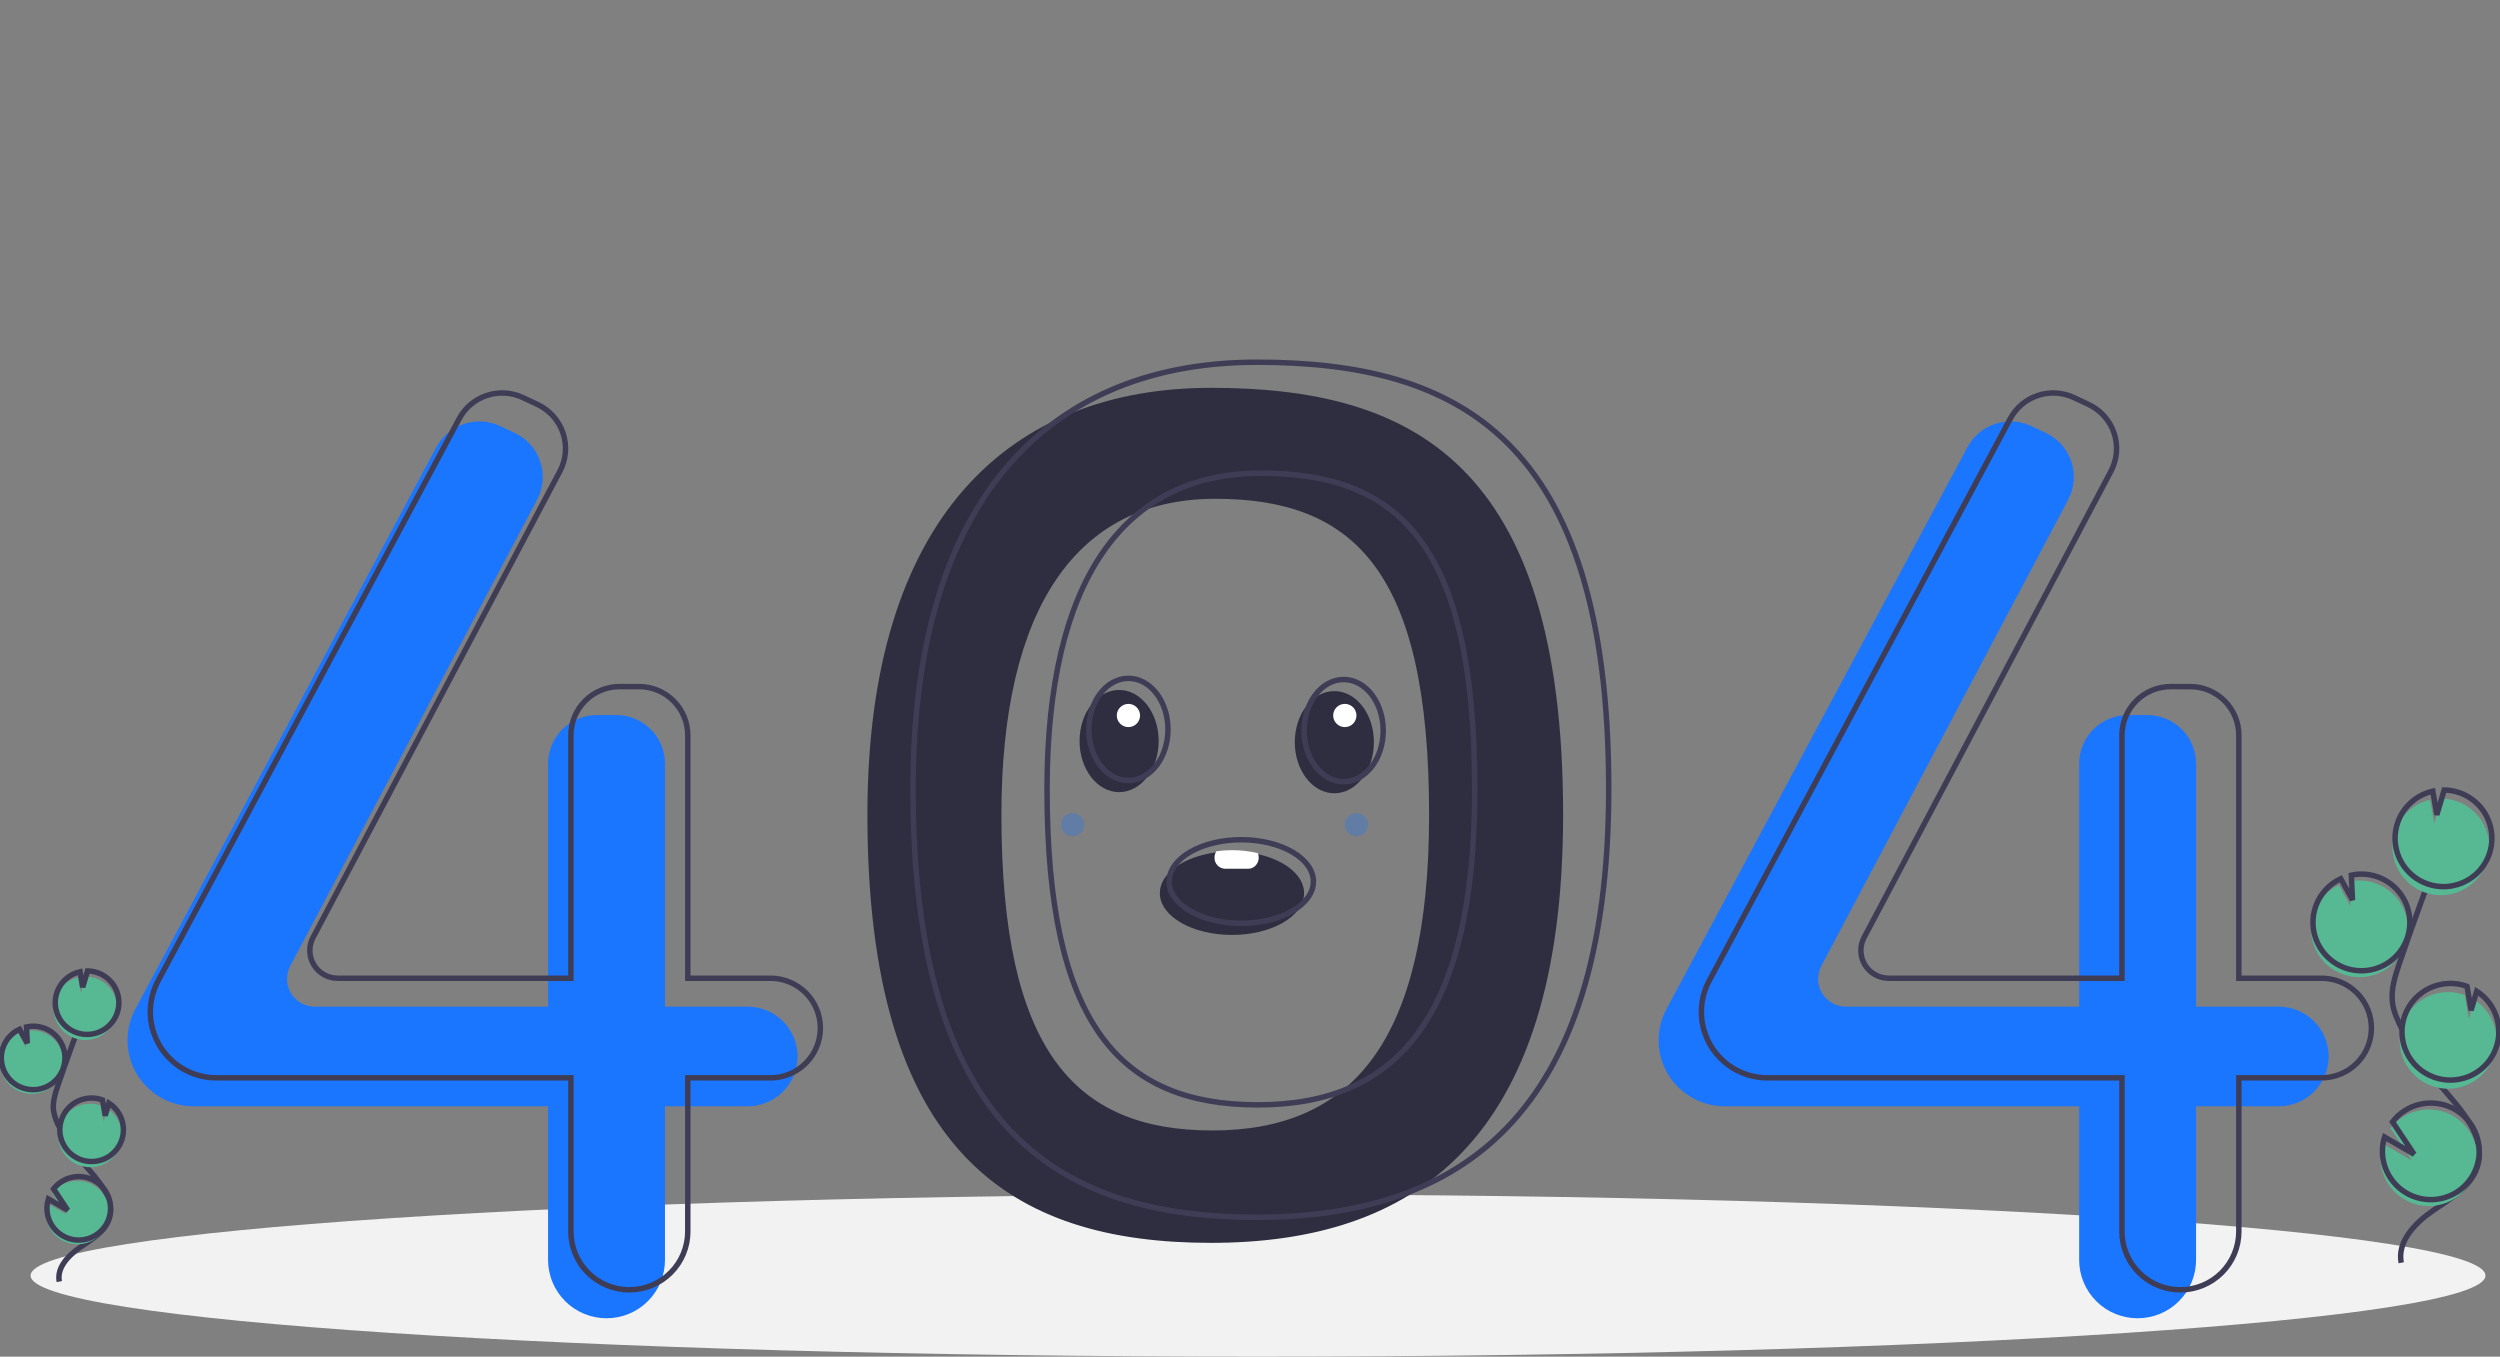 <svg width="457" height="248" viewBox="0 0 457 248" fill="none" xmlns="http://www.w3.org/2000/svg">
  <rect x="0" y="0" width="457" height="248" fill="#808080" stroke="none"/>
  <g clipPath="url(#clip0)">
    <path d="M229.966 247.999C353.886 247.999 454.342 241.362 454.342 233.175C454.342 224.988 353.886 218.352 229.966 218.352C106.047 218.352 5.591 224.988 5.591 233.175C5.591 241.362 106.047 247.999 229.966 247.999Z" fill="#F2F2F2" />
    <path d="M221.367 70.894C184.81 70.894 158.562 94.301 158.562 148.915C158.562 210.811 184.81 227.195 221.367 227.195C257.924 227.195 285.735 209.251 285.735 148.915C285.735 84.418 257.924 70.894 221.367 70.894ZM221.607 206.65C196.287 206.65 183.059 191.825 183.059 148.955C183.059 111.128 196.828 91.18 222.148 91.18C247.469 91.18 261.238 104.283 261.238 148.955C261.238 190.745 246.927 206.65 221.607 206.65Z" fill="#2F2E41" />
    <path d="M136.672 184.023H121.557V139.605C121.557 137.246 120.618 134.983 118.947 133.315C117.275 131.647 115.008 130.709 112.644 130.709H109.102C107.931 130.709 106.772 130.94 105.691 131.387C104.609 131.834 103.627 132.489 102.799 133.315C101.971 134.141 101.315 135.122 100.867 136.201C100.419 137.28 100.188 138.437 100.188 139.605V184.023H57.555C56.678 184.023 55.815 183.797 55.052 183.367C54.288 182.936 53.649 182.316 53.196 181.566C52.744 180.817 52.493 179.963 52.468 179.088C52.443 178.213 52.646 177.347 53.055 176.573L98.178 91.344C98.741 90.281 99.082 89.116 99.181 87.918C99.279 86.72 99.134 85.515 98.753 84.375C98.372 83.235 97.764 82.183 96.965 81.284C96.166 80.385 95.192 79.657 94.103 79.144L91.439 77.889C89.371 76.914 87.007 76.77 84.835 77.487C82.663 78.204 80.851 79.726 79.772 81.739L24.739 184.479C23.802 186.229 23.311 188.182 23.311 190.166C23.311 191.75 23.624 193.318 24.232 194.782C24.839 196.245 25.729 197.575 26.852 198.695C27.974 199.815 29.306 200.704 30.773 201.31C32.239 201.916 33.811 202.228 35.398 202.228H100.188V230.315C100.188 231.716 100.465 233.102 101.002 234.396C101.538 235.689 102.326 236.865 103.318 237.855C104.31 238.845 105.488 239.631 106.784 240.166C108.08 240.702 109.47 240.978 110.873 240.978H110.873C112.276 240.978 113.665 240.702 114.962 240.166C116.258 239.631 117.436 238.845 118.428 237.855C119.42 236.865 120.207 235.689 120.744 234.396C121.281 233.102 121.557 231.716 121.557 230.315V202.228H136.672C139.091 202.228 141.411 201.269 143.122 199.562C144.832 197.855 145.793 195.54 145.793 193.126C145.793 190.712 144.832 188.396 143.122 186.689C141.411 184.982 139.091 184.023 136.672 184.023Z" fill="#1A75FF" />
    <path d="M416.555 184.023H401.441V139.605C401.441 137.246 400.502 134.983 398.83 133.315C397.158 131.647 394.891 130.709 392.527 130.709H388.985C387.815 130.709 386.656 130.94 385.574 131.387C384.493 131.834 383.51 132.489 382.682 133.315C381.855 134.141 381.198 135.122 380.75 136.201C380.302 137.28 380.072 138.437 380.072 139.605V184.023H337.438C336.561 184.023 335.699 183.797 334.935 183.367C334.171 182.936 333.532 182.316 333.08 181.566C332.627 180.817 332.376 179.963 332.351 179.088C332.327 178.213 332.529 177.347 332.939 176.573L378.062 91.344C378.624 90.281 378.965 89.116 379.064 87.918C379.163 86.72 379.017 85.515 378.637 84.375C378.256 83.235 377.647 82.183 376.848 81.284C376.049 80.385 375.075 79.657 373.987 79.144L371.323 77.889C369.254 76.914 366.89 76.77 364.718 77.487C362.546 78.204 360.734 79.726 359.656 81.739L304.622 184.479C303.685 186.229 303.195 188.182 303.195 190.166C303.195 193.365 304.468 196.433 306.735 198.695C309.002 200.957 312.076 202.228 315.282 202.228H380.072V230.315C380.072 233.143 381.197 235.855 383.201 237.855C385.205 239.855 387.922 240.978 390.756 240.978C393.59 240.978 396.307 239.855 398.311 237.855C400.315 235.855 401.441 233.143 401.441 230.315V202.228H416.555C418.974 202.228 421.294 201.269 423.005 199.562C424.715 197.855 425.676 195.54 425.676 193.126C425.676 190.712 424.715 188.396 423.005 186.689C421.294 184.982 418.974 184.023 416.555 184.023Z" fill="#1A75FF" />
    <path d="M140.842 178.822H125.727V134.404C125.727 133.236 125.496 132.079 125.048 131C124.6 129.92 123.944 128.94 123.116 128.114C122.288 127.288 121.306 126.632 120.224 126.185C119.143 125.738 117.984 125.508 116.813 125.508H113.271C110.907 125.508 108.64 126.446 106.968 128.114C105.297 129.782 104.358 132.045 104.358 134.404V178.822H61.724C60.847 178.822 59.985 178.596 59.221 178.165C58.458 177.735 57.818 177.115 57.366 176.365C56.913 175.615 56.662 174.762 56.638 173.887C56.613 173.012 56.815 172.145 57.225 171.372L102.348 86.142C102.91 85.08 103.251 83.915 103.35 82.717C103.449 81.519 103.303 80.314 102.923 79.174C102.542 78.034 101.933 76.982 101.134 76.083C100.335 75.184 99.362 74.456 98.273 73.943L95.609 72.688C93.541 71.713 91.176 71.569 89.004 72.286C86.833 73.002 85.02 74.525 83.942 76.538L28.908 179.278C27.971 181.028 27.481 182.981 27.481 184.965V184.965C27.481 188.164 28.754 191.232 31.021 193.494C33.288 195.756 36.362 197.027 39.568 197.027H104.358V225.114C104.358 226.514 104.634 227.901 105.171 229.195C105.708 230.488 106.495 231.664 107.487 232.654C108.479 233.644 109.657 234.429 110.953 234.965C112.25 235.501 113.639 235.777 115.042 235.777H115.042C117.876 235.777 120.594 234.654 122.597 232.654C124.601 230.654 125.727 227.942 125.727 225.114V197.027H140.842C142.039 197.027 143.225 196.791 144.332 196.334C145.439 195.877 146.444 195.206 147.291 194.361C148.138 193.516 148.81 192.512 149.268 191.408C149.727 190.304 149.962 189.12 149.962 187.925V187.925C149.962 186.729 149.727 185.546 149.268 184.441C148.81 183.337 148.138 182.333 147.291 181.488C146.444 180.643 145.439 179.972 144.332 179.515C143.225 179.058 142.039 178.822 140.842 178.822V178.822Z" stroke="#3F3D56" strokeMiterlimit="10" />
    <path d="M424.373 178.822H409.259V134.404C409.259 132.045 408.319 129.782 406.648 128.114C404.976 126.446 402.709 125.508 400.345 125.508H396.803C395.633 125.508 394.473 125.738 393.392 126.185C392.311 126.632 391.328 127.288 390.5 128.114C389.672 128.94 389.016 129.92 388.568 131C388.12 132.079 387.889 133.236 387.889 134.404V178.822H345.256C344.379 178.822 343.517 178.596 342.753 178.165C341.989 177.735 341.35 177.115 340.897 176.365C340.445 175.615 340.194 174.762 340.169 173.887C340.145 173.012 340.347 172.145 340.757 171.372L385.879 86.142C386.442 85.08 386.783 83.915 386.882 82.717C386.981 81.519 386.835 80.314 386.454 79.174C386.074 78.034 385.465 76.982 384.666 76.083C383.867 75.184 382.893 74.456 381.804 73.943L379.141 72.688C377.072 71.713 374.708 71.569 372.536 72.286C370.364 73.002 368.552 74.525 367.473 76.538L312.44 179.278C311.503 181.028 311.013 182.981 311.013 184.965C311.013 188.164 312.286 191.232 314.553 193.494C316.82 195.756 319.894 197.027 323.1 197.027H387.889V225.114C387.889 227.942 389.015 230.654 391.019 232.654C393.023 234.654 395.74 235.777 398.574 235.777V235.777C401.408 235.777 404.125 234.654 406.129 232.654C408.133 230.654 409.258 227.942 409.258 225.114V197.027H424.373C425.571 197.027 426.757 196.791 427.864 196.334C428.97 195.877 429.976 195.206 430.823 194.361C431.67 193.516 432.342 192.512 432.8 191.408C433.258 190.304 433.494 189.12 433.494 187.925V187.925C433.494 185.51 432.533 183.195 430.823 181.488C429.112 179.781 426.792 178.822 424.373 178.822V178.822Z" stroke="#3F3D56" strokeMiterlimit="10" />
    <path d="M229.706 66.213C193.149 66.213 166.901 89.619 166.901 144.233C166.901 206.129 193.149 222.514 229.706 222.514C266.263 222.514 294.074 204.569 294.074 144.233C294.074 79.736 266.263 66.213 229.706 66.213ZM229.946 201.968C204.626 201.968 191.398 187.144 191.398 144.273C191.398 106.446 205.167 86.498 230.488 86.498C255.808 86.498 269.577 99.601 269.577 144.273C269.577 186.063 255.266 201.968 229.946 201.968V201.968Z" stroke="#3F3D56" strokeMiterlimit="10" />
    <path d="M428.276 178.095C429.565 178.562 430.945 178.725 432.307 178.569C433.669 178.414 434.976 177.945 436.126 177.199C437.275 176.453 438.236 175.451 438.931 174.272C439.626 173.093 440.037 171.769 440.132 170.404C440.227 169.039 440.003 167.67 439.478 166.407C438.953 165.143 438.141 164.018 437.105 163.121C436.07 162.224 434.84 161.579 433.513 161.237C432.185 160.895 430.796 160.866 429.455 161.151L429.677 165.698L427.521 161.801C425.405 162.794 423.771 164.583 422.977 166.778C422.695 167.546 422.523 168.351 422.467 169.167C422.331 171.083 422.825 172.991 423.873 174.602C424.921 176.213 426.467 177.439 428.276 178.095Z" fill="#57B894" />
    <path d="M438.943 230.835C438.182 226.968 441.48 223.539 444.737 221.311C447.994 219.082 451.8 216.893 452.911 213.111C454.509 207.676 449.751 202.698 446.048 198.406C443.301 195.221 440.941 191.721 439.019 187.982C438.249 186.482 437.541 184.915 437.338 183.242C437.046 180.833 437.822 178.435 438.603 176.137C441.206 168.482 443.989 160.89 446.952 153.363" stroke="#3F3D56" strokeMiterlimit="10" />
    <path d="M428.641 176.923C429.93 177.39 431.309 177.553 432.671 177.397C434.034 177.242 435.341 176.773 436.49 176.027C437.64 175.281 438.6 174.28 439.296 173.1C439.991 171.921 440.402 170.597 440.497 169.232C440.592 167.867 440.368 166.499 439.843 165.235C439.317 163.971 438.505 162.846 437.47 161.949C436.435 161.052 435.205 160.407 433.877 160.065C432.55 159.723 431.161 159.694 429.82 159.979L430.042 164.527L427.886 160.63C425.77 161.622 424.136 163.411 423.341 165.606C423.059 166.374 422.888 167.179 422.832 167.995C422.696 169.911 423.19 171.819 424.238 173.43C425.286 175.041 426.832 176.267 428.641 176.923V176.923Z" stroke="#3F3D56" strokeMiterlimit="10" />
    <path d="M437.861 151.792C438.367 150.4 439.216 149.157 440.329 148.178C441.443 147.199 442.785 146.515 444.233 146.19L444.962 150.513L446.313 145.973C448.19 146 450.008 146.623 451.507 147.749C453.006 148.876 454.108 150.449 454.652 152.241C455.197 154.033 455.157 155.951 454.538 157.719C453.919 159.487 452.753 161.013 451.209 162.076C449.664 163.14 447.821 163.686 445.945 163.636C444.069 163.586 442.258 162.942 440.773 161.798C439.287 160.653 438.205 159.067 437.682 157.269C437.158 155.47 437.221 153.553 437.861 151.792H437.861Z" fill="#57B894" />
    <path d="M438.347 150.232C438.853 148.839 439.702 147.596 440.815 146.617C441.929 145.638 443.271 144.955 444.719 144.629L445.448 148.952L446.799 144.412C448.676 144.44 450.495 145.062 451.993 146.189C453.492 147.315 454.594 148.888 455.138 150.68C455.683 152.472 455.643 154.391 455.024 156.159C454.405 157.926 453.239 159.452 451.695 160.516C450.15 161.579 448.307 162.125 446.431 162.075C444.555 162.025 442.744 161.381 441.259 160.237C439.773 159.093 438.691 157.507 438.168 155.708C437.644 153.91 437.707 151.992 438.347 150.232H438.347Z" stroke="#3F3D56" strokeMiterlimit="10" />
    <path d="M444.494 198.494C446.537 199.234 448.782 199.197 450.8 198.391C452.819 197.586 454.469 196.067 455.437 194.125C456.406 192.182 456.624 189.952 456.051 187.86C455.477 185.767 454.152 183.959 452.329 182.778L451.29 186.267L450.554 181.893C450.547 181.89 450.539 181.887 450.531 181.885C449.438 181.488 448.278 181.311 447.116 181.362C445.954 181.414 444.814 181.693 443.76 182.184C442.707 182.675 441.761 183.369 440.976 184.225C440.191 185.082 439.583 186.084 439.186 187.175C438.79 188.266 438.612 189.424 438.664 190.584C438.717 191.743 438.997 192.881 439.49 193.932C439.983 194.983 440.679 195.927 441.537 196.71C442.396 197.493 443.4 198.099 444.494 198.494H444.494Z" fill="#57B894" />
    <path d="M444.915 196.912C446.959 197.652 449.204 197.615 451.222 196.809C453.24 196.004 454.891 194.485 455.859 192.543C456.827 190.6 457.045 188.37 456.472 186.278C455.899 184.185 454.574 182.377 452.75 181.196L451.712 184.685L450.975 180.311C450.968 180.308 450.96 180.305 450.953 180.303C449.86 179.906 448.699 179.729 447.537 179.78C446.376 179.831 445.235 180.111 444.182 180.602C443.128 181.093 442.182 181.787 441.397 182.643C440.612 183.5 440.004 184.502 439.608 185.593C439.211 186.684 439.034 187.842 439.086 189.002C439.138 190.161 439.418 191.299 439.911 192.35C440.404 193.401 441.1 194.345 441.959 195.128C442.817 195.911 443.822 196.517 444.915 196.912H444.915Z" stroke="#3F3D56" strokeMiterlimit="10" />
    <path d="M435.278 213.165C435.629 215.16 436.657 216.974 438.19 218.303C439.722 219.631 441.666 220.393 443.694 220.462C445.723 220.53 447.714 219.9 449.332 218.677C450.951 217.454 452.099 215.714 452.584 213.747C453.069 211.78 452.862 209.706 451.996 207.873C451.131 206.041 449.661 204.561 447.832 203.682C446.003 202.802 443.927 202.577 441.952 203.045C439.977 203.512 438.223 204.642 436.984 206.247L440.928 212.171L435.539 209.027C435.121 210.365 435.031 211.785 435.278 213.165Z" fill="#57B894" />
    <path d="M435.642 211.993C435.994 213.988 437.022 215.802 438.554 217.131C440.087 218.459 442.03 219.222 444.059 219.29C446.088 219.358 448.078 218.728 449.697 217.505C451.315 216.283 452.463 214.542 452.948 212.575C453.433 210.608 453.226 208.534 452.361 206.701C451.496 204.869 450.025 203.389 448.197 202.51C446.368 201.631 444.292 201.406 442.317 201.873C440.341 202.34 438.587 203.47 437.348 205.075L441.292 210.999L435.903 207.855C435.485 209.194 435.396 210.613 435.642 211.993V211.993Z" stroke="#3F3D56" strokeMiterlimit="10" />
    <path d="M3.831 199.615C4.678 199.922 5.584 200.029 6.479 199.927C7.374 199.825 8.233 199.517 8.989 199.027C9.744 198.537 10.375 197.879 10.832 197.104C11.288 196.329 11.559 195.459 11.621 194.562C11.683 193.665 11.536 192.766 11.191 191.936C10.846 191.106 10.312 190.367 9.632 189.777C8.952 189.188 8.144 188.764 7.272 188.54C6.399 188.315 5.487 188.296 4.606 188.483L4.751 191.471L3.335 188.91C1.945 189.562 0.871 190.738 0.349 192.18C0.164 192.685 0.051 193.213 0.015 193.75C-0.075 195.009 0.25 196.262 0.938 197.321C1.627 198.379 2.643 199.185 3.831 199.615Z" fill="#57B894" />
    <path d="M10.84 234.268C10.34 231.727 12.506 229.474 14.646 228.01C16.786 226.546 19.287 225.107 20.017 222.623C21.066 219.052 17.941 215.781 15.508 212.961C13.703 210.868 12.152 208.569 10.89 206.112C10.341 205.147 9.967 204.093 9.785 202.998C9.593 201.415 10.103 199.84 10.616 198.33C12.326 193.3 14.155 188.313 16.102 183.367" stroke="#3F3D56" strokeMiterlimit="10" />
    <path d="M4.071 198.846C4.917 199.153 5.824 199.26 6.719 199.157C7.614 199.055 8.473 198.747 9.228 198.257C9.983 197.767 10.614 197.109 11.071 196.334C11.528 195.559 11.798 194.689 11.861 193.793C11.923 192.896 11.776 191.997 11.431 191.166C11.085 190.336 10.552 189.597 9.872 189.008C9.191 188.418 8.383 187.995 7.511 187.77C6.639 187.545 5.726 187.526 4.845 187.714L4.991 190.701L3.575 188.141C2.184 188.793 1.111 189.968 0.589 191.41C0.404 191.915 0.291 192.444 0.254 192.98C0.165 194.239 0.489 195.493 1.178 196.551C1.866 197.61 2.882 198.415 4.071 198.846V198.846Z" stroke="#3F3D56" strokeMiterlimit="10" />
    <path d="M10.129 182.335C10.461 181.42 11.019 180.604 11.75 179.961C12.482 179.317 13.364 178.868 14.315 178.654L14.794 181.495L15.682 178.512C16.915 178.53 18.11 178.939 19.095 179.679C20.079 180.419 20.803 181.453 21.161 182.63C21.519 183.807 21.493 185.068 21.086 186.229C20.679 187.391 19.913 188.393 18.898 189.092C17.884 189.791 16.673 190.15 15.44 190.117C14.208 190.084 13.018 189.661 12.042 188.909C11.066 188.157 10.355 187.115 10.011 185.933C9.667 184.752 9.708 183.492 10.129 182.335Z" fill="#57B894" />
    <path d="M10.448 181.31C10.78 180.395 11.338 179.578 12.07 178.935C12.801 178.292 13.683 177.843 14.634 177.629L15.113 180.469L16.001 177.486C17.234 177.505 18.429 177.913 19.414 178.654C20.399 179.394 21.122 180.427 21.48 181.605C21.838 182.782 21.812 184.042 21.405 185.204C20.999 186.365 20.233 187.368 19.218 188.067C18.203 188.765 16.992 189.124 15.759 189.091C14.527 189.058 13.337 188.635 12.361 187.884C11.385 187.132 10.674 186.09 10.33 184.908C9.986 183.727 10.028 182.466 10.448 181.31V181.31Z" stroke="#3F3D56" strokeMiterlimit="10" />
    <path d="M14.487 213.018C15.829 213.504 17.304 213.48 18.63 212.95C19.956 212.421 21.041 211.423 21.677 210.147C22.313 208.871 22.456 207.406 22.079 206.031C21.703 204.656 20.832 203.468 19.634 202.692L18.952 204.985L18.468 202.111C18.463 202.109 18.458 202.107 18.453 202.105C17.735 201.845 16.973 201.728 16.209 201.762C15.446 201.795 14.697 201.979 14.004 202.301C13.312 202.624 12.69 203.08 12.174 203.643C11.659 204.205 11.259 204.864 10.998 205.581C10.738 206.298 10.621 207.059 10.655 207.821C10.69 208.582 10.874 209.33 11.198 210.021C11.522 210.711 11.979 211.332 12.543 211.846C13.108 212.36 13.768 212.758 14.487 213.018Z" fill="#57B894" />
    <path d="M14.763 211.979C16.106 212.465 17.581 212.441 18.907 211.912C20.233 211.382 21.317 210.384 21.953 209.108C22.59 207.832 22.733 206.367 22.356 204.992C21.98 203.618 21.109 202.429 19.911 201.654L19.229 203.946L18.745 201.072C18.74 201.07 18.735 201.068 18.73 201.067C18.012 200.807 17.25 200.69 16.487 200.725C15.724 200.759 14.975 200.942 14.283 201.265C12.886 201.917 11.805 203.097 11.279 204.544C10.753 205.991 10.825 207.587 11.478 208.981C12.132 210.376 13.313 211.454 14.763 211.979V211.979Z" stroke="#3F3D56" strokeMiterlimit="10" />
    <path d="M8.431 222.657C8.662 223.968 9.338 225.16 10.345 226.033C11.351 226.906 12.628 227.406 13.961 227.451C15.294 227.496 16.602 227.082 17.665 226.279C18.729 225.475 19.483 224.332 19.802 223.039C20.12 221.747 19.984 220.384 19.416 219.18C18.847 217.976 17.881 217.004 16.68 216.426C15.478 215.849 14.114 215.701 12.817 216.008C11.519 216.315 10.366 217.058 9.552 218.112L12.144 222.004L8.603 219.938C8.328 220.818 8.269 221.75 8.431 222.657Z" fill="#57B894" />
    <path d="M8.671 221.888C8.902 223.199 9.577 224.39 10.584 225.263C11.591 226.136 12.868 226.637 14.201 226.682C15.534 226.726 16.841 226.312 17.905 225.509C18.968 224.706 19.723 223.562 20.041 222.27C20.36 220.977 20.224 219.615 19.655 218.411C19.087 217.207 18.121 216.234 16.919 215.657C15.718 215.079 14.354 214.931 13.056 215.238C11.758 215.545 10.606 216.288 9.792 217.342L12.383 221.235L8.842 219.169C8.568 220.048 8.509 220.981 8.671 221.888V221.888Z" stroke="#3F3D56" strokeMiterlimit="10" />
    <path d="M204.574 144.801C208.567 144.801 211.805 140.619 211.805 135.462C211.805 130.304 208.567 126.123 204.574 126.123C200.58 126.123 197.343 130.304 197.343 135.462C197.343 140.619 200.58 144.801 204.574 144.801Z" fill="#2F2E41" />
    <path d="M243.919 145.012C247.913 145.012 251.15 140.83 251.15 135.673C251.15 130.515 247.913 126.334 243.919 126.334C239.925 126.334 236.688 130.515 236.688 135.673C236.688 140.83 239.925 145.012 243.919 145.012Z" fill="#2F2E41" />
    <path d="M238.389 163.266C238.389 167.485 232.486 170.907 225.203 170.907C217.921 170.907 212.017 167.485 212.017 163.266C212.017 159.611 216.445 156.555 222.362 155.808C223.304 155.684 224.253 155.623 225.203 155.625C226.795 155.62 228.383 155.791 229.938 156.135C234.88 157.234 238.389 160.014 238.389 163.266Z" fill="#2F2E41" />
    <path d="M206.275 142.678C210.269 142.678 213.506 138.496 213.506 133.339C213.506 128.181 210.269 124 206.275 124C202.281 124 199.044 128.181 199.044 133.339C199.044 138.496 202.281 142.678 206.275 142.678Z" stroke="#3F3D56" strokeMiterlimit="10" />
    <path d="M245.62 142.89C249.614 142.89 252.852 138.709 252.852 133.552C252.852 128.394 249.614 124.213 245.62 124.213C241.627 124.213 238.389 128.394 238.389 133.552C238.389 138.709 241.627 142.89 245.62 142.89Z" stroke="#3F3D56" strokeMiterlimit="10" />
    <path d="M226.905 168.784C234.187 168.784 240.091 165.363 240.091 161.143C240.091 156.923 234.187 153.502 226.905 153.502C219.622 153.502 213.719 156.923 213.719 161.143C213.719 165.363 219.622 168.784 226.905 168.784Z" stroke="#3F3D56" strokeMiterlimit="10" />
    <path d="M230.095 156.771C230.099 157.304 229.898 157.819 229.534 158.21C229.362 158.398 229.153 158.548 228.92 158.65C228.687 158.753 228.436 158.807 228.181 158.808H223.927C223.403 158.79 222.908 158.565 222.549 158.184C222.19 157.802 221.998 157.294 222.013 156.771C222.011 156.357 222.133 155.952 222.362 155.607C223.303 155.475 224.253 155.41 225.203 155.412C226.797 155.407 228.387 155.589 229.938 155.956C230.043 156.214 230.096 156.491 230.095 156.771Z" fill="white" />
    <path d="M206.275 132.915C207.45 132.915 208.402 131.965 208.402 130.792C208.402 129.62 207.45 128.67 206.275 128.67C205.101 128.67 204.148 129.62 204.148 130.792C204.148 131.965 205.101 132.915 206.275 132.915Z" fill="white" />
    <path d="M245.833 132.915C247.008 132.915 247.96 131.965 247.96 130.792C247.96 129.62 247.008 128.67 245.833 128.67C244.659 128.67 243.707 129.62 243.707 130.792C243.707 131.965 244.659 132.915 245.833 132.915Z" fill="white" />
    <path opacity="0.3" d="M247.96 152.866C249.135 152.866 250.087 151.916 250.087 150.744C250.087 149.571 249.135 148.621 247.96 148.621C246.785 148.621 245.833 149.571 245.833 150.744C245.833 151.916 246.785 152.866 247.96 152.866Z" fill="#1A75FF" />
    <path opacity="0.3" d="M196.066 152.866C197.241 152.866 198.193 151.916 198.193 150.744C198.193 149.571 197.241 148.621 196.066 148.621C194.892 148.621 193.94 149.571 193.94 150.744C193.94 151.916 194.892 152.866 196.066 152.866Z" fill="#1A75FF" />
  </g>
  <defs>
    <clipPath id="clip0">
      <rect width="457" height="248" fill="white" />
    </clipPath>
  </defs>
</svg>